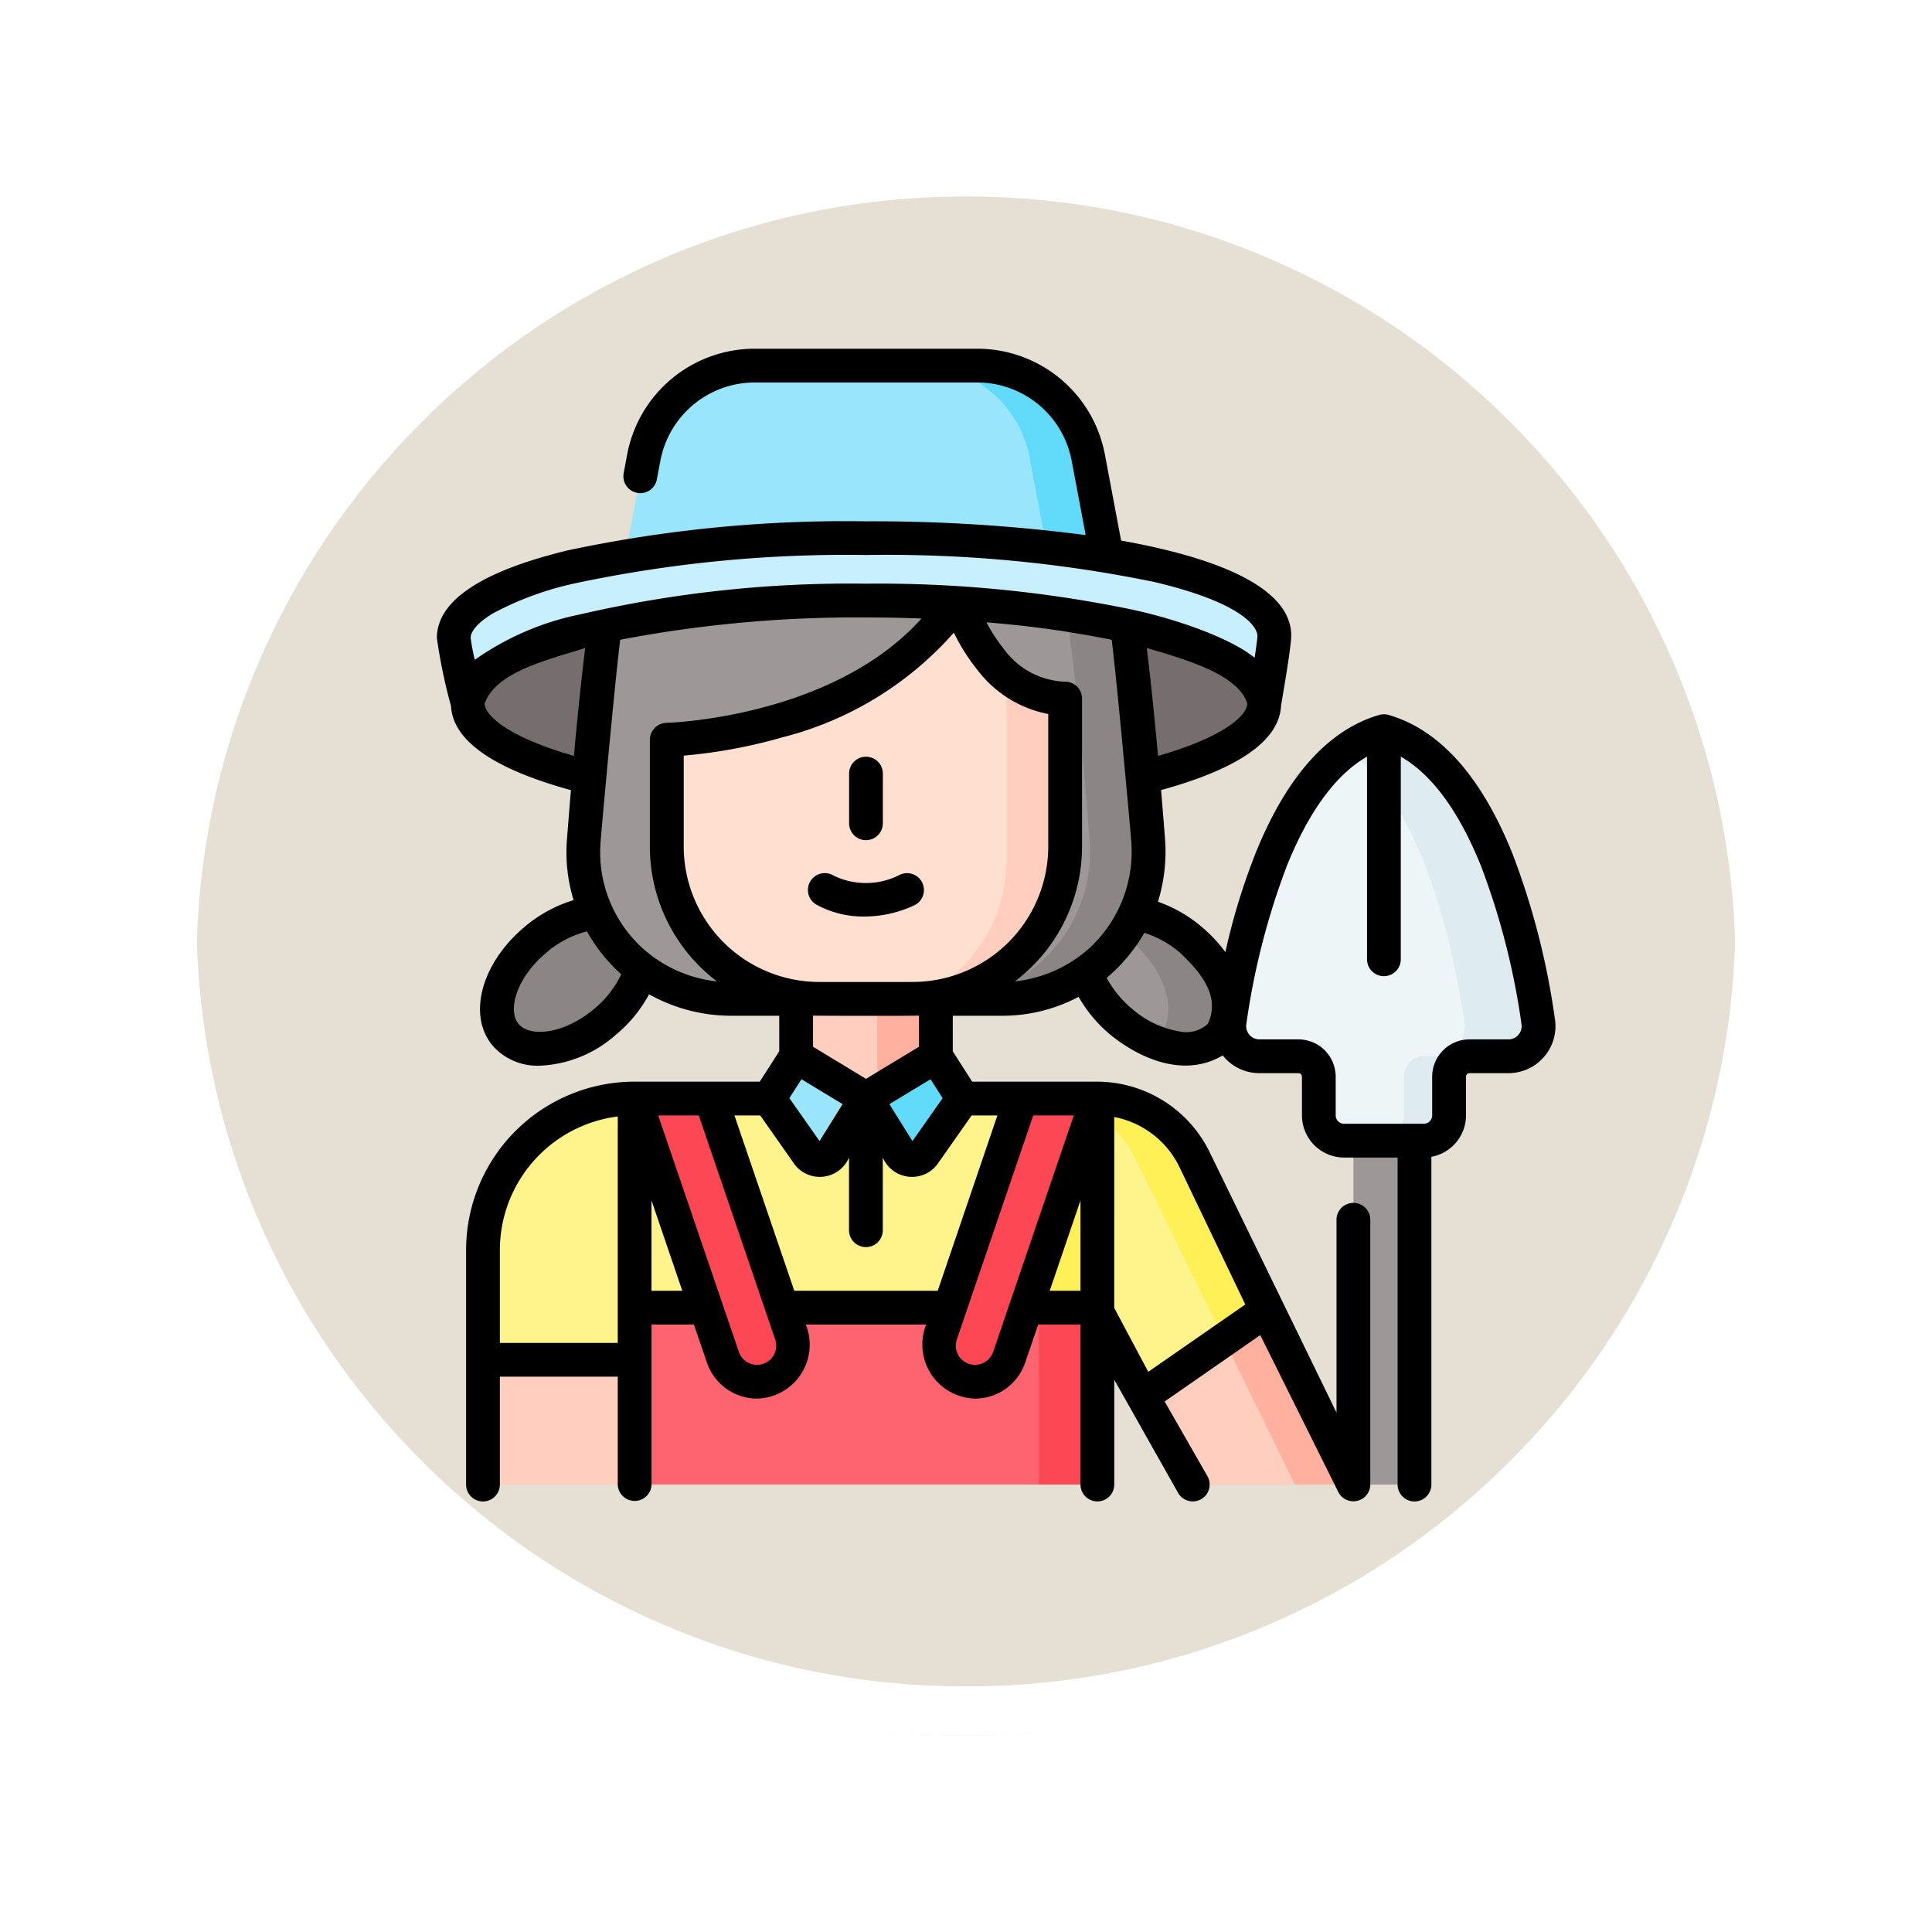 <svg xmlns="http://www.w3.org/2000/svg" xmlns:xlink="http://www.w3.org/1999/xlink" width="117.999" height="118" viewBox="0 0 117.999 118">
  <defs>
    <filter id="Trazado_874925" x="0" y="0" width="117.999" height="118" filterUnits="userSpaceOnUse">
      <feOffset dy="3" input="SourceAlpha"/>
      <feGaussianBlur stdDeviation="3" result="blur"/>
      <feFlood flood-opacity="0.161"/>
      <feComposite operator="in" in2="blur"/>
      <feComposite in="SourceGraphic"/>
    </filter>
  </defs>
  <g id="Grupo_1119561" data-name="Grupo 1119561" transform="translate(-196.051 -4958)">
    <g id="Grupo_1119555" data-name="Grupo 1119555" transform="translate(-554 695)">
      <g id="Grupo_1111552" data-name="Grupo 1111552" transform="translate(-49.449 1751.843)">
        <g id="Grupo_1111316" data-name="Grupo 1111316" transform="translate(808.5 2517.157)">
          <g id="Grupo_1109835" data-name="Grupo 1109835" transform="translate(0 0)">
            <g id="Grupo_1107913" data-name="Grupo 1107913" transform="translate(0 0)">
              <g transform="matrix(1, 0, 0, 1, -9, -6)" filter="url(#Trazado_874925)">
                <g id="Trazado_874925-2" data-name="Trazado 874925" transform="translate(9 6)" fill="#e2dacc" opacity="0.859">
                  <path d="M 50 98.5 C 43.452 98.5 37.1 97.218 31.122 94.689 C 25.347 92.246 20.16 88.749 15.705 84.295 C 11.251 79.84 7.753 74.653 5.311 68.878 C 2.782 62.9 1.5 56.548 1.5 50 C 1.5 43.452 2.782 37.1 5.311 31.122 C 7.753 25.347 11.251 20.16 15.705 15.705 C 20.16 11.251 25.347 7.753 31.122 5.311 C 37.1 2.782 43.452 1.5 50 1.5 C 56.548 1.5 62.899 2.782 68.878 5.311 C 74.653 7.753 79.84 11.251 84.294 15.705 C 88.749 20.16 92.246 25.347 94.689 31.122 C 97.217 37.1 98.499 43.452 98.499 50 C 98.499 56.548 97.217 62.9 94.689 68.878 C 92.246 74.653 88.749 79.84 84.294 84.295 C 79.84 88.749 74.653 92.246 68.878 94.689 C 62.899 97.218 56.548 98.5 50 98.5 Z" stroke="none"/>
                  <path d="M 50 3 C 43.653 3 37.499 4.242 31.706 6.692 C 26.11 9.059 21.083 12.449 16.766 16.766 C 12.449 21.083 9.059 26.11 6.692 31.706 C 4.242 37.499 3 43.653 3 50 C 3 56.346 4.242 62.501 6.692 68.294 C 9.059 73.89 12.449 78.917 16.766 83.234 C 21.083 87.551 26.11 90.941 31.706 93.308 C 37.499 95.758 43.653 97 50 97 C 56.346 97 62.501 95.758 68.293 93.308 C 73.89 90.941 78.916 87.551 83.234 83.234 C 87.551 78.917 90.94 73.89 93.307 68.294 C 95.757 62.501 96.999 56.346 96.999 50 C 96.999 43.653 95.757 37.499 93.307 31.706 C 90.94 26.11 87.551 21.083 83.234 16.766 C 78.916 12.449 73.89 9.059 68.293 6.692 C 62.501 4.242 56.346 3 50 3 M 50 0 C 77.614 0 99.999 22.386 99.999 50 L 99.999 50 C 99.999 77.614 77.614 100 50 100 C 22.386 100 0 77.614 0 50 L 0 50 C 0 22.386 22.386 0 50 0 Z" stroke="none" fill="#fff"/>
                </g>
              </g>
              <g id="Trazado_874923" data-name="Trazado 874923" transform="translate(0 0)" fill="none">
                <path d="M50,0a50,50,0,0,1,50,50h0A50,50,0,0,1,0,50H0A50,50,0,0,1,50,0Z" stroke="none"/>
                <path d="M 50 3 C 43.653 3 37.499 4.242 31.706 6.692 C 26.11 9.059 21.083 12.449 16.766 16.766 C 12.449 21.083 9.059 26.11 6.692 31.706 C 4.242 37.499 3 43.653 3 50 C 3 56.346 4.242 62.501 6.692 68.294 C 9.059 73.89 12.449 78.917 16.766 83.234 C 21.083 87.551 26.11 90.941 31.706 93.308 C 37.499 95.758 43.653 97 50 97 C 56.346 97 62.501 95.758 68.293 93.308 C 73.89 90.941 78.916 87.551 83.234 83.234 C 87.551 78.917 90.94 73.89 93.307 68.294 C 95.757 62.501 96.999 56.346 96.999 50 C 96.999 43.653 95.757 37.499 93.307 31.706 C 90.94 26.11 87.551 21.083 83.234 16.766 C 78.916 12.449 73.89 9.059 68.293 6.692 C 62.501 4.242 56.346 3 50 3 M 50 0 C 77.614 0 99.999 22.386 99.999 50 L 99.999 50 C 99.999 77.614 77.614 100 50 100 C 22.386 100 0 77.614 0 50 L 0 50 C 0 22.386 22.386 0 50 0 Z" stroke="none" fill="#fff"/>
              </g>
            </g>
          </g>
        </g>
      </g>
    </g>
    <g id="Grupo_1119560" data-name="Grupo 1119560" transform="translate(215.143 4979.298)">
      <g id="Grupo_1119558" data-name="Grupo 1119558" transform="translate(8.621 1.031)">
        <path id="Trazado_917518" data-name="Trazado 917518" d="M113.177,26.661H80.928l2.551-13.545A6.892,6.892,0,0,1,90.252,7.5h13.6a6.892,6.892,0,0,1,6.773,5.617Z" transform="translate(-71.875 -7.5)" fill="#99e6fc"/>
        <path id="Trazado_917519" data-name="Trazado 917519" d="M231.971,13.117A6.892,6.892,0,0,0,225.2,7.5H221.62a6.892,6.892,0,0,1,6.773,5.617l2.551,13.545h3.578Z" transform="translate(-193.221 -7.5)" fill="#62dbfb"/>
        <ellipse id="Elipse_11783" data-name="Elipse 11783" cx="24.321" cy="6.287" rx="24.321" ry="6.287" transform="translate(0.856 14.351)" fill="#766e6e"/>
        <ellipse id="Elipse_11784" data-name="Elipse 11784" cx="5.141" cy="3.285" rx="5.141" ry="3.285" transform="translate(1.07 38.355) rotate(-39.85)" fill="#8c8585"/>
        <ellipse id="Elipse_11785" data-name="Elipse 11785" cx="3.285" cy="5.141" rx="3.285" ry="5.141" transform="translate(36.86 36.802) rotate(-50.15)" fill="#9e9797"/>
        <path id="Trazado_917520" data-name="Trazado 917520" d="M307.12,252.219c-1.94-1.619-4.3-2.069-5.613-1.168a7.616,7.616,0,0,1,1.892,1.168c2.18,1.819,3,4.423,1.842,5.816a2.154,2.154,0,0,1-.439.4c1.672.709,3.32.61,4.16-.4C310.125,256.642,309.3,254.038,307.12,252.219Z" transform="translate(-262.122 -217.166)" fill="#8c8585"/>
        <path id="Trazado_917521" data-name="Trazado 917521" d="M105.838,97.845l-.721-4.017H74.695l-.721,4.017c-.541,3.89-1.015,9.4-1.3,13.14a8.956,8.956,0,0,0,8.929,9.65H98.214a8.956,8.956,0,0,0,8.929-9.65C106.853,107.243,106.378,101.735,105.838,97.845Z" transform="translate(-64.728 -81.957)" fill="#9e9797"/>
        <path id="Trazado_917522" data-name="Trazado 917522" d="M167.165,280.759H175.7v7.191h-8.532Z" transform="translate(-146.254 -243.184)" fill="#ffcebf"/>
        <path id="Trazado_917523" data-name="Trazado 917523" d="M203.191,280.759h3.578v7.191h-3.578Z" transform="translate(-177.326 -243.184)" fill="#ffb09e"/>
        <path id="Trazado_917524" data-name="Trazado 917524" d="M124.754,131.115h-5.713a9.307,9.307,0,0,1-9.307-9.307v-15.83h24.327v15.83A9.307,9.307,0,0,1,124.754,131.115Z" transform="translate(-96.72 -92.436)" fill="#ffdfcf"/>
        <path id="Trazado_917525" data-name="Trazado 917525" d="M229.648,105.98v15.829a9.306,9.306,0,0,1-9.087,9.305,9.307,9.307,0,0,0,5.509-8.5V105.98Z" transform="translate(-192.307 -92.438)" fill="#ffcebf"/>
        <path id="Trazado_917526" data-name="Trazado 917526" d="M123.679,351.276l-28.265,5.352V333.052h28.265Z" transform="translate(-84.369 -288.286)" fill="#fef48b"/>
        <path id="Trazado_917527" data-name="Trazado 917527" d="M274.942,333.052v18.9l3.578-.678V333.052Z" transform="translate(-239.21 -288.286)" fill="#fef056"/>
        <path id="Trazado_917528" data-name="Trazado 917528" d="M95.414,425.936h28.265v10.8H95.414Z" transform="translate(-84.369 -368.398)" fill="#fe646f"/>
        <g id="Grupo_1119556" data-name="Grupo 1119556" transform="translate(11.045 44.766)">
          <path id="Trazado_917529" data-name="Trazado 917529" d="M274.942,425.936h3.578v10.8h-3.578Z" transform="translate(-250.255 -413.164)" fill="#fd4755"/>
          <path id="Trazado_917530" data-name="Trazado 917530" d="M100.072,333.052H95.414l5.389,15.8a2.2,2.2,0,1,0,4.172-1.423Z" transform="translate(-95.414 -333.052)" fill="#fd4755"/>
          <path id="Trazado_917531" data-name="Trazado 917531" d="M240.242,333.052h-4.658l-4.9,14.38a2.2,2.2,0,0,0,4.172,1.423Z" transform="translate(-211.977 -333.052)" fill="#fd4755"/>
        </g>
        <path id="Trazado_917532" data-name="Trazado 917532" d="M37.334,333.049v23.576l-9.26-4.182V342.309a9.261,9.261,0,0,1,9.26-9.26Z" transform="translate(-26.289 -288.283)" fill="#fef48b"/>
        <path id="Trazado_917533" data-name="Trazado 917533" d="M316.6,356.625l-12.895-5.377-2.744-5.15V333.049a6.592,6.592,0,0,1,5.944,3.744l4.4,9.18Z" transform="translate(-261.655 -288.283)" fill="#fef48b"/>
        <path id="Trazado_917534" data-name="Trazado 917534" d="M303.329,336.793l8.779,17.958,4.494,1.874-5.3-10.652-4.4-9.18a6.592,6.592,0,0,0-5.944-3.744v1.058A6.586,6.586,0,0,1,303.329,336.793Z" transform="translate(-261.654 -288.283)" fill="#fef056"/>
        <path id="Trazado_917535" data-name="Trazado 917535" d="M28.074,449.085h9.26v7.62h-9.26Z" transform="translate(-26.289 -388.363)" fill="#ffcebf"/>
        <path id="Trazado_917536" data-name="Trazado 917536" d="M155.119,316.851l2.412,3.431a.836.836,0,0,0,1.393-.038l2.118-3.393-4.266-2.583Z" transform="translate(-135.864 -272.085)" fill="#99e6fc"/>
        <path id="Trazado_917537" data-name="Trazado 917537" d="M204.112,316.851l-2.412,3.431a.836.836,0,0,1-1.393-.038l-2.118-3.393,4.266-2.583Z" transform="translate(-173.011 -272.085)" fill="#62dbfb"/>
        <path id="Trazado_917538" data-name="Trazado 917538" d="M104.084,115.287s12.494-.258,17.783-8.644c0,0,1.8,6.128,6.544,6.128l.828-6.794H103.183Z" transform="translate(-91.07 -92.436)" fill="#9e9797"/>
        <path id="Trazado_917539" data-name="Trazado 917539" d="M333.816,437.685h-9.81l-3.085-5.377,7.6-5.275Z" transform="translate(-278.867 -369.344)" fill="#ffcebf"/>
        <path id="Trazado_917540" data-name="Trazado 917540" d="M333.816,437.685h-9.81l-3.085-5.377,7.6-5.275Z" transform="translate(-278.867 -369.344)" fill="#ffcebf"/>
        <path id="Trazado_917541" data-name="Trazado 917541" d="M245.095,110.986c-.29-3.742-.764-9.251-1.3-13.14l-.721-4.017h-3.578l.721,4.017c.541,3.89,1.015,9.4,1.3,13.14a8.956,8.956,0,0,1-8.929,9.65h3.578a8.956,8.956,0,0,0,8.929-9.65Z" transform="translate(-202.68 -81.958)" fill="#8c8585"/>
        <path id="Trazado_917542" data-name="Trazado 917542" d="M359.833,427.032l-2.6,1.808,4.324,8.844h3.578Z" transform="translate(-310.183 -369.343)" fill="#ffb09e"/>
        <g id="Grupo_1119557" data-name="Grupo 1119557" transform="translate(54.947 36.258)">
          <path id="Trazado_917543" data-name="Trazado 917543" d="M418.408,273.038v30.221h-3.727V273.091a1.9,1.9,0,0,1,1.774-1.913A1.862,1.862,0,0,1,418.408,273.038Z" transform="translate(-414.681 -271.175)" fill="#9e9797"/>
        </g>
        <path id="Trazado_917544" data-name="Trazado 917544" d="M65.207,90.116c0,.634-.617,4.147-.617,4.147,0-3.472-10.889-6.288-24.321-6.288S15.947,90.79,15.947,94.263c0,0-.856-3.411-.856-4,0-3.472,10.8-6.1,25.178-6.1S65.207,86.644,65.207,90.116Z" transform="translate(-15.091 -73.624)" fill="#c8effe"/>
        <path id="Trazado_917545" data-name="Trazado 917545" d="M65.207,90.116c0,.634-.617,4.147-.617,4.147,0-3.472-10.889-6.288-24.321-6.288S15.947,90.79,15.947,94.263c0,0-.856-3.411-.856-4,0-3.472,10.8-6.1,25.178-6.1S65.207,86.644,65.207,90.116Z" transform="translate(-15.091 -73.624)" fill="#c8effe"/>
        <path id="Trazado_917546" data-name="Trazado 917546" d="M369,169.854c-6.442,1.871-8.735,13.031-9.424,17.752a1.84,1.84,0,0,0,1.82,2.107h2.377a1.247,1.247,0,0,1,1.247,1.247v2.361a1.544,1.544,0,0,0,1.544,1.544h4.87a1.544,1.544,0,0,0,1.544-1.544V190.96a1.247,1.247,0,0,1,1.247-1.247H376.6a1.84,1.84,0,0,0,1.82-2.107C377.736,182.885,375.443,171.725,369,169.854Z" transform="translate(-312.19 -147.529)" fill="#eef5f6"/>
        <path id="Trazado_917547" data-name="Trazado 917547" d="M423.506,187.6c-.689-4.721-2.982-15.881-9.424-17.752a7.221,7.221,0,0,0-2.256,1.129c4.742,3.47,6.566,12.5,7.168,16.623a1.84,1.84,0,0,1-1.82,2.107h-.625a1.247,1.247,0,0,0-1.247,1.247v2.361a1.544,1.544,0,0,1-1.544,1.544h2.76a1.544,1.544,0,0,0,1.544-1.544v-2.361a1.247,1.247,0,0,1,1.247-1.247h2.377A1.84,1.84,0,0,0,423.506,187.6Z" transform="translate(-357.272 -147.528)" fill="#deecf1"/>
      </g>
      <g id="Grupo_1119559" data-name="Grupo 1119559" transform="translate(7.59)">
        <path id="Trazado_917548" data-name="Trazado 917548" d="M191.72,186.32a1.031,1.031,0,0,0,1.031-1.031v-3.034a1.031,1.031,0,0,0-2.063,0v3.034A1.031,1.031,0,0,0,191.72,186.32Z" transform="translate(-165.511 -156.304)"/>
        <path id="Trazado_917549" data-name="Trazado 917549" d="M172.917,234.845a5.965,5.965,0,0,0,2.98.743,7.25,7.25,0,0,0,3.013-.678,1.031,1.031,0,0,0-.852-1.879,4.518,4.518,0,0,1-4.055.06,1.031,1.031,0,0,0-1.086,1.753Z" transform="translate(-149.766 -200.908)"/>
        <path id="Trazado_917550" data-name="Trazado 917550" d="M75.877,40.959a45.672,45.672,0,0,0-2.619-10.183c-1.89-4.665-4.417-7.491-7.51-8.4a1.047,1.047,0,0,0-.63,0c-3.093.911-5.62,3.737-7.51,8.4a39.684,39.684,0,0,0-1.859,6.077,8.778,8.778,0,0,0-1.467-1.56,8.465,8.465,0,0,0-2.651-1.518,10.33,10.33,0,0,0,.435-3.8c-.078-1.011-.16-2.022-.244-3.018,4.78-1.313,7.243-3.054,7.328-5.179.16-.914.621-3.6.621-4.26,0-2.892-4.406-4.736-10.39-5.8l-.993-5.269A7.931,7.931,0,0,0,40.6,0H27a7.929,7.929,0,0,0-7.787,6.456L19,7.6a1.031,1.031,0,0,0,2.027.382l.215-1.141A5.865,5.865,0,0,1,27,2.063H40.6a5.867,5.867,0,0,1,5.76,4.775l.856,4.546A100.083,100.083,0,0,0,33.8,10.542a81.554,81.554,0,0,0-18.223,1.776c-5.3,1.285-7.986,3.086-7.986,5.354a32.922,32.922,0,0,0,.862,4.149c.113,2.108,2.575,3.835,7.326,5.14-.084.991-.166,2-.244,3.017a9.981,9.981,0,0,0,.406,3.7,8.379,8.379,0,0,0-2.974,1.617c-2.657,2.217-3.524,5.41-1.973,7.268a3.642,3.642,0,0,0,2.886,1.227A7.451,7.451,0,0,0,18.5,41.92a8.36,8.36,0,0,0,2.05-2.49,10.278,10.278,0,0,0,4.941,1.31H28.5v2.172l-1.188,1.853H19.667A10.293,10.293,0,0,0,9.375,55.057V69.373a1.031,1.031,0,0,0,2.063,0V62.784h7.2v6.589a1.032,1.032,0,0,0,2.063,0V59.6h2.587l.8,2.332a3.235,3.235,0,0,0,3.062,2.191A3.29,3.29,0,0,0,30.121,59.6h7.356a3.3,3.3,0,0,0,2.979,4.523,3.235,3.235,0,0,0,3.062-2.191l.8-2.332H46.9v9.771a1.031,1.031,0,0,0,2.063,0v-6.4l3.9,6.912a1.031,1.031,0,1,0,1.789-1.026L52.041,64.3l5.839-4.055,4.738,9.525a1.034,1.034,0,0,0,1.982-.466V53.2a1.031,1.031,0,0,0-2.063,0V64.98L54.8,49.095a7.661,7.661,0,0,0-6.874-4.329H40.285L39.1,42.912V40.741h3.011a9.935,9.935,0,0,0,4.674-1.156,8.466,8.466,0,0,0,1.967,2.336c1.885,1.519,4.55,2.6,6.834,1.241.025.031.049.062.075.092a2.869,2.869,0,0,0,2.172.993h2.377a.216.216,0,0,1,.216.216v2.361A2.578,2.578,0,0,0,63,49.4h3.268V69.373a1.031,1.031,0,1,0,2.063,0V49.355a2.578,2.578,0,0,0,2.115-2.532V44.462a.216.216,0,0,1,.216-.216h2.377a2.871,2.871,0,0,0,2.841-3.287Zm-28.166-4.6a8.109,8.109,0,0,1-4.817,2.283,10.327,10.327,0,0,0,4.1-8.238V21.367a1.032,1.032,0,0,0-1.032-1.032,4.809,4.809,0,0,1-3.781-2.048,9.869,9.869,0,0,1-1.023-1.574,64.465,64.465,0,0,1,7.647,1.063c.286,2.184,1.1,11.064,1.2,12.363a8.01,8.01,0,0,1-2.3,6.218Zm-9.971,8.26.74,1.154-1.844,2.623-1.408-2.256Zm-.706-1.984L33.8,44.592l-3.235-1.959v-1.9c.748.013,5.49.021,6.47,0ZM22.667,24.853a31.768,31.768,0,0,0,6.026-1.117,20.765,20.765,0,0,0,10.471-6.393,12.173,12.173,0,0,0,1.411,2.238,7.119,7.119,0,0,0,4.356,2.73V30.4a8.285,8.285,0,0,1-8.276,8.276H30.943A8.285,8.285,0,0,1,22.667,30.4Zm7.192,19.764,2.512,1.521-1.408,2.256-1.844-2.623ZM51.636,24.871c-.233-2.569-.464-4.776-.688-6.591,2.439.716,5.586,1.622,6.14,3.392,0,.636-1.188,1.971-5.453,3.2ZM11.06,16.141a19.136,19.136,0,0,1,5-1.818A79.487,79.487,0,0,1,33.8,12.6,80.923,80.923,0,0,1,51.421,14.25c6.108,1.45,6.285,3.091,6.285,3.273,0,.16-.069.679-.171,1.355-1.386-1.156-4.664-2.347-7.582-2.966A76.336,76.336,0,0,0,33.8,14.351a72.952,72.952,0,0,0-17.456,1.875A17.014,17.014,0,0,0,9.906,19a13.159,13.159,0,0,1-.253-1.332c0-.442.513-1,1.408-1.531Zm-.551,5.529c.682-1.933,3.829-2.655,6.14-3.391-.226,1.83-.457,4.037-.688,6.591C11.694,23.642,10.509,22.305,10.509,21.67Zm6.669,18.667c-1.86,1.551-3.917,1.721-4.6.9s-.147-2.811,1.711-4.363a6.111,6.111,0,0,1,2.467-1.285,10.359,10.359,0,0,0,2.094,2.618A6.174,6.174,0,0,1,17.178,40.337Zm2.71-3.98a7.912,7.912,0,0,1-2.3-6.218c.1-1.307.913-10.155,1.2-12.363A76.622,76.622,0,0,1,33.8,16.414c1.14,0,2.273.022,3.39.063-5.454,6.075-15.467,6.372-15.576,6.374A1.04,1.04,0,0,0,20.6,23.906v6.5a10.327,10.327,0,0,0,4.1,8.237,8.083,8.083,0,0,1-4.816-2.282Zm-8.45,24.365V55.057a8.233,8.233,0,0,1,7.2-8.165v13.83Zm9.26-3.183V52.017l1.883,5.522Zm7.4,4.032a1.16,1.16,0,0,1-.954.49,1.173,1.173,0,0,1-1.11-.794L21.108,46.829h2.478l4.666,13.682A1.159,1.159,0,0,1,28.1,61.571Zm1.322-4.032L25.765,46.829h1.575l2.1,2.993a1.937,1.937,0,0,0,3.323-.425v4.442a1.031,1.031,0,0,0,2.063,0V49.4a1.939,1.939,0,0,0,3.323.424l2.1-2.993h1.575L38.18,57.539H29.418Zm11.038,4.523a1.173,1.173,0,0,1-1.11-1.551l4.666-13.682H46.49L41.566,61.267A1.173,1.173,0,0,1,40.456,62.062Zm4.561-4.523L46.9,52.018v5.521Zm3.946-10.613a5.594,5.594,0,0,1,3.982,3.06l4.018,8.388L51.04,62.487l-2.078-3.9V46.926Zm3.984-5.23a5.869,5.869,0,0,1-2.877-1.359,6.371,6.371,0,0,1-1.57-1.912,10.418,10.418,0,0,0,2.3-2.75,6.369,6.369,0,0,1,2.16,1.2c1.194,1.13,2.541,2.635,1.71,4.363A1.951,1.951,0,0,1,52.947,41.7Zm20.7.208a.8.8,0,0,1-.611.279H70.659a2.281,2.281,0,0,0-2.279,2.279v2.361a.513.513,0,0,1-.513.513H63a.513.513,0,0,1-.513-.513V44.462a2.281,2.281,0,0,0-2.279-2.279H57.828a.809.809,0,0,1-.8-.926,44.5,44.5,0,0,1,2.49-9.706c1.345-3.318,2.983-5.542,4.882-6.637V37.291a1.031,1.031,0,1,0,2.063,0V24.914c1.9,1.095,3.538,3.319,4.882,6.637a44.479,44.479,0,0,1,2.49,9.706.8.8,0,0,1-.188.647Z" transform="translate(-7.59)"/>
      </g>
    </g>
  </g>
</svg>
